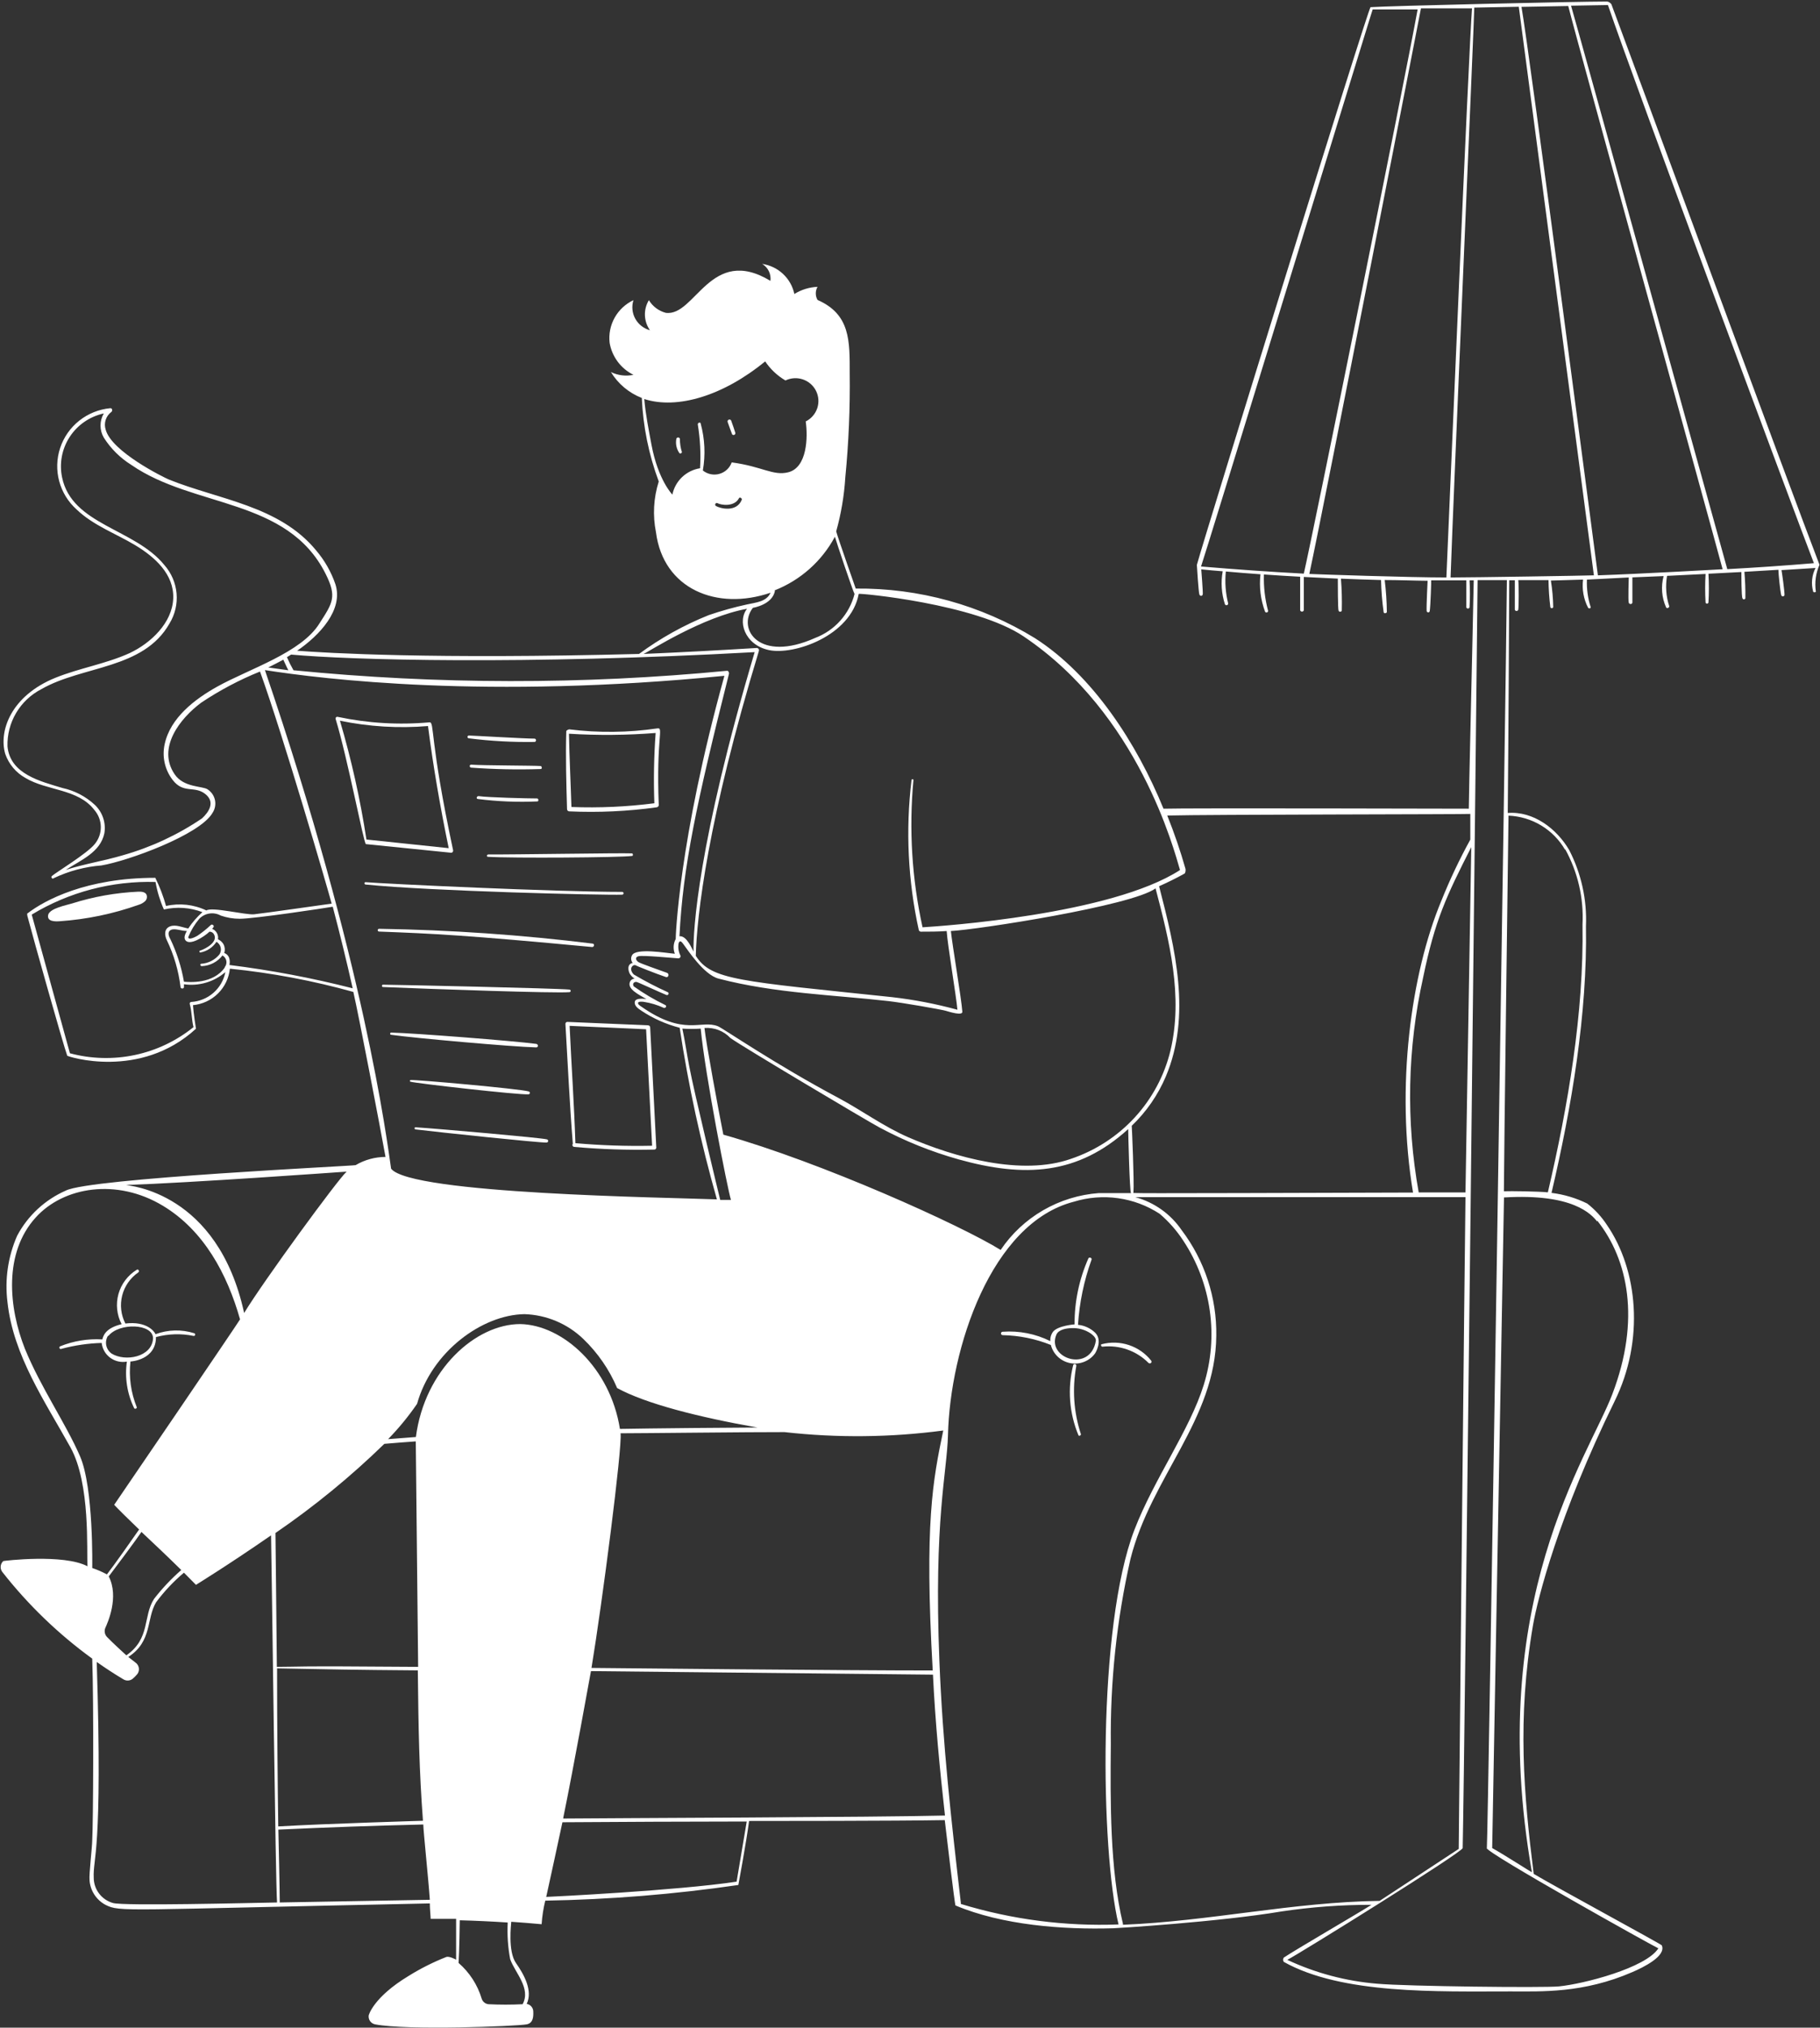 <svg viewBox="0 0 984 1096" fill="none" xmlns="http://www.w3.org/2000/svg">
<rect x="0" y="0" width="984" height="1096" fill="#333333" stroke="none"/>
<path d="M581.9 738.399C581.93 738.289 581.939 738.175 581.925 738.062C581.911 737.949 581.874 737.84 581.818 737.74C581.761 737.641 581.686 737.554 581.595 737.484C581.505 737.414 581.401 737.363 581.291 737.333C581.181 737.302 581.065 737.294 580.951 737.308C580.838 737.322 580.728 737.358 580.628 737.414C580.529 737.47 580.441 737.546 580.371 737.636C580.3 737.725 580.248 737.828 580.218 737.938C577.078 750.522 578.074 763.775 583.06 775.756C583.408 776.506 584.568 775.756 584.394 775.18C580.495 763.317 579.637 750.674 581.9 738.399V738.399ZM620.934 736.67C621.688 737.361 623.022 736.67 622.442 735.517C619.348 731.581 615.159 728.635 610.395 727.047C605.631 725.458 600.502 725.296 595.646 726.581C594.95 726.581 595.356 728.022 596.052 727.907C600.596 727.405 605.195 727.933 609.504 729.451C613.814 730.968 617.721 733.436 620.934 736.67V736.67Z" fill="white"/>
<path d="M592.108 720.355C589.587 717.933 586.317 716.43 582.828 716.089C583.597 704.084 586.057 692.247 590.136 680.922C590.6 680 588.918 679.25 588.454 680.173C583.459 691.411 580.909 703.572 580.972 715.858C580.972 715.858 572.098 716.492 569.372 719.778C568.276 721.258 567.741 723.075 567.864 724.909C559.895 720.946 550.999 719.194 542.112 719.836C541.866 719.836 541.63 719.933 541.456 720.106C541.282 720.279 541.184 720.514 541.184 720.758C541.184 721.003 541.282 721.237 541.456 721.41C541.63 721.583 541.866 721.681 542.112 721.681C551.046 721.85 559.873 723.648 568.154 726.984C568.789 729.448 570.118 731.681 571.984 733.421C573.851 735.161 576.177 736.335 578.692 736.807C581.206 737.279 583.804 737.029 586.18 736.086C588.556 735.142 590.613 733.545 592.108 731.481C592.108 731.481 596.4 724.678 592.108 720.355V720.355ZM571.112 721.45C572.33 718.625 576.448 717.933 579.522 717.876C583.174 717.725 586.776 718.757 589.788 720.816C591.122 721.854 592.746 723.237 592.456 724.909C589.382 742.146 565.776 734.248 571.112 721.45V721.45ZM68.6 735.978C67.362 744.579 68.736 753.351 72.544 761.171C73.008 761.863 74.226 761.171 73.936 760.594C70.776 752.773 69.601 744.299 70.514 735.92C71.036 735.92 84.376 734.998 84.318 722.718C90.94 720.924 97.895 720.707 104.618 722.084C104.806 722.126 105.003 722.094 105.169 721.995C105.334 721.897 105.455 721.739 105.507 721.555C105.56 721.37 105.538 721.173 105.448 721.003C105.358 720.833 105.207 720.705 105.024 720.643C98.183 718.478 90.809 718.66 84.086 721.162C83.564 719.778 79.33 713.955 67.788 715.397C65.387 710.737 64.77 705.369 66.05 700.29C67.33 695.212 70.42 690.767 74.748 687.782C75.618 687.091 74.748 685.765 73.936 686.341C69.093 689.313 65.559 693.994 64.043 699.447C62.526 704.899 63.139 710.72 65.758 715.743C56.594 717.933 55.782 722.43 55.318 723.987C47.514 723.519 39.705 724.8 32.466 727.734C32.289 727.841 32.162 728.013 32.113 728.213C32.064 728.413 32.097 728.624 32.205 728.8C32.313 728.976 32.486 729.102 32.687 729.151C32.889 729.2 33.101 729.167 33.278 729.06C40.359 727.161 47.639 726.097 54.97 725.889C55.143 727.465 55.641 728.988 56.433 730.364C57.225 731.74 58.294 732.939 59.573 733.886C60.852 734.832 62.314 735.507 63.867 735.867C65.42 736.227 67.031 736.265 68.6 735.978V735.978ZM58.624 722.084C64.424 714.82 82.752 715.339 82.752 723.41C82.172 733.614 67.672 736.151 60.364 731.654C58.877 730.605 57.842 729.037 57.465 727.264C57.089 725.49 57.399 723.641 58.334 722.084H58.624ZM395.43 227.678C395.413 227.527 395.363 227.382 395.284 227.252C395.205 227.122 395.098 227.012 394.971 226.927C394.844 226.843 394.7 226.788 394.549 226.765C394.398 226.742 394.244 226.753 394.098 226.796C393.951 226.838 393.816 226.913 393.701 227.013C393.587 227.113 393.496 227.237 393.435 227.376C393.374 227.516 393.345 227.666 393.348 227.818C393.352 227.97 393.39 228.118 393.458 228.254C393.806 229.292 395.662 234.423 395.836 234.769C395.972 234.933 396.158 235.05 396.366 235.1C396.575 235.15 396.794 235.131 396.99 235.047C397.187 234.962 397.351 234.816 397.456 234.63C397.562 234.445 397.604 234.23 397.576 234.019C397.518 233.673 395.836 228.715 395.43 227.678V227.678ZM367.59 237.19C367.537 236.978 367.414 236.789 367.24 236.654C367.067 236.519 366.853 236.446 366.633 236.446C366.413 236.446 366.199 236.519 366.025 236.654C365.852 236.789 365.729 236.978 365.676 237.19C365.414 238.533 365.428 239.915 365.717 241.252C366.006 242.59 366.564 243.855 367.358 244.973C367.479 245.051 367.617 245.099 367.761 245.111C367.905 245.123 368.049 245.1 368.181 245.042C368.314 244.985 368.43 244.896 368.519 244.783C368.608 244.671 368.667 244.538 368.692 244.396C367.943 242.067 367.571 239.635 367.59 237.19V237.19ZM197.824 456.26C213.194 457.759 228.564 459.431 243.934 460.93C244.688 460.93 245.094 460.18 244.978 459.604C232.102 399.244 235.002 390.424 232.276 390.424C215.672 391.928 198.935 390.937 182.628 387.484C182.467 387.434 182.295 387.429 182.131 387.47C181.967 387.51 181.818 387.594 181.699 387.713C181.579 387.831 181.495 387.98 181.454 388.143C181.414 388.306 181.418 388.476 181.468 388.637C188.022 410.14 196.664 455.914 197.824 456.26ZM183.788 389.559C199.438 392.792 215.476 393.763 231.406 392.441C234.248 414.579 238.076 436.544 242.6 458.451L198.114 453.781C194.793 432.078 190.007 410.623 183.788 389.559V389.559ZM290.45 433.2C291.436 433.2 291.146 431.643 290.45 431.586C285.23 431.586 264.06 431.067 258.724 430.317C257.738 430.317 257.274 431.701 258.318 431.874C268.971 433.225 279.721 433.669 290.45 433.2V433.2ZM254.722 413.311C253.678 413.311 253.736 414.81 254.722 414.925C267.228 415.835 279.773 416.085 292.306 415.674C293.292 415.674 292.944 414.118 292.306 414.06C289 413.772 260.928 413.772 254.722 413.311ZM253.388 399.071C265.235 400.567 277.175 401.222 289.116 401.031C289.316 400.98 289.492 400.865 289.619 400.703C289.745 400.542 289.814 400.343 289.814 400.138C289.814 399.933 289.745 399.734 289.619 399.572C289.492 399.41 289.316 399.295 289.116 399.244C283.316 399.244 256.52 397.63 253.62 397.572C253.521 397.557 253.42 397.562 253.323 397.585C253.225 397.609 253.134 397.651 253.053 397.71C252.972 397.769 252.904 397.843 252.852 397.928C252.8 398.014 252.765 398.108 252.75 398.206C252.735 398.305 252.739 398.405 252.763 398.502C252.787 398.599 252.829 398.69 252.889 398.77C252.948 398.85 253.023 398.918 253.108 398.97C253.194 399.022 253.289 399.056 253.388 399.071V399.071ZM307.792 438.561C323.564 439.274 339.368 438.54 355.004 436.371C355.303 436.345 355.583 436.215 355.795 436.004C356.007 435.793 356.138 435.515 356.164 435.218C354.714 398.149 359.006 393.191 355.41 393.71C339.633 396.015 323.616 396.19 307.792 394.229C307.386 394.229 306.168 394.805 306.168 395.209C305.762 409.275 306.168 423.284 306.574 437.351C306.574 437.672 306.702 437.98 306.931 438.207C307.159 438.434 307.469 438.561 307.792 438.561V438.561ZM354.482 396.189C353.554 408.83 353.321 421.513 353.786 434.18C338.924 436.091 323.927 436.766 308.952 436.198C308.546 422.996 307.85 409.794 307.618 396.592C323.229 397.554 338.89 397.419 354.482 396.189V396.189ZM263.828 463.12C276.878 463.927 335.342 463.524 341.664 462.659C342.476 462.659 342.244 461.276 341.664 461.276C335.226 460.987 276.994 461.967 264.002 461.852C263.016 462.025 263.016 463.063 263.828 463.12ZM336.386 483.586C336.586 483.586 336.778 483.507 336.919 483.367C337.06 483.226 337.14 483.035 337.14 482.837C337.14 482.638 337.06 482.447 336.919 482.307C336.778 482.166 336.586 482.087 336.386 482.087C300.252 482.087 207.742 477.706 197.65 476.841C196.838 476.841 196.838 477.994 197.65 478.109C233.61 481.741 326.236 483.932 336.386 483.586ZM320.204 511.892C321.248 511.892 321.538 510.22 320.494 510.047C282.154 505.319 243.587 502.644 204.958 502.034C204.758 502.034 204.566 502.113 204.425 502.254C204.283 502.394 204.204 502.585 204.204 502.784C204.204 502.982 204.283 503.173 204.425 503.313C204.566 503.454 204.758 503.533 204.958 503.533C234.944 504.686 250.836 505.378 320.204 511.892V511.892ZM307.85 536.278C308.034 536.278 308.212 536.205 308.342 536.076C308.473 535.946 308.546 535.77 308.546 535.586C308.546 535.403 308.473 535.227 308.342 535.097C308.212 534.967 308.034 534.895 307.85 534.895C301.354 534.203 214.528 532.3 207.104 532.243C206.292 532.243 206.292 533.511 207.104 533.511C233.262 534.606 300.6 536.97 307.85 536.278V536.278ZM289.928 566.141C291.146 566.141 291.088 564.411 289.928 564.238C276.936 562.567 224.562 558.473 211.512 558.128C210.816 558.128 210.642 559.281 211.512 559.338C224.214 561.125 276.704 565.795 289.928 566.141ZM285.868 591.507C286.039 591.46 286.191 591.359 286.299 591.218C286.406 591.077 286.465 590.905 286.465 590.729C286.465 590.552 286.406 590.38 286.299 590.239C286.191 590.099 286.039 589.997 285.868 589.95C280.88 588.509 224.678 583.494 222.068 583.782C221.945 583.782 221.827 583.83 221.74 583.917C221.653 584.003 221.604 584.121 221.604 584.243C221.604 584.365 221.653 584.483 221.74 584.569C221.827 584.656 221.945 584.704 222.068 584.704C224.446 585.511 280.532 591.91 285.868 591.507V591.507ZM295.612 615.835C292.886 615.028 236.626 610.07 224.678 609.321C223.924 609.321 223.982 610.416 224.678 610.474C236.278 611.915 292.306 617.795 295.38 617.565C295.611 617.595 295.844 617.534 296.029 617.393C296.214 617.252 296.335 617.045 296.366 616.815C296.397 616.586 296.335 616.354 296.193 616.17C296.052 615.986 295.843 615.866 295.612 615.835V615.835ZM305.704 553.458C306.98 575.019 307.966 596.695 309.706 618.256C309.59 618.405 309.516 618.582 309.494 618.769C309.471 618.956 309.5 619.146 309.578 619.317C309.655 619.489 309.778 619.637 309.934 619.744C310.089 619.852 310.271 619.916 310.46 619.928C324.844 621.215 339.289 621.696 353.728 621.37C353.87 621.377 354.012 621.356 354.145 621.308C354.279 621.259 354.401 621.184 354.504 621.087C354.607 620.99 354.689 620.873 354.745 620.743C354.801 620.613 354.83 620.473 354.83 620.332L351.524 555.303C351.509 555.007 351.38 554.728 351.164 554.524C350.948 554.32 350.662 554.207 350.364 554.207L306.806 552.363C306.659 552.354 306.512 552.377 306.374 552.429C306.237 552.481 306.112 552.561 306.008 552.665C305.904 552.768 305.823 552.892 305.771 553.029C305.718 553.166 305.695 553.312 305.704 553.458V553.458ZM349.32 556.34C350.422 577.325 351.466 598.31 352.568 619.294C338.73 619.582 324.886 619.12 311.098 617.911C310.402 596.811 308.952 575.711 307.966 554.496L349.32 556.34ZM74.69 481.972C62.511 482.536 50.46 484.687 38.846 488.371C36.12 489.236 26.724 490.965 26.028 494.597C25.332 498.229 29.914 498.114 32.35 497.941C46.841 496.94 61.125 493.973 74.806 489.12C76.139 488.747 77.369 488.077 78.402 487.16C78.916 486.686 79.261 486.059 79.386 485.373C79.512 484.687 79.411 483.979 79.098 483.355C78.228 482.03 76.314 481.914 74.69 481.972Z" fill="white"/>
<path d="M983.724 305.275C969.05 267.226 879.672 24.807 871.204 2.266C870.664 1.541 869.883 1.031 869 0.825C852.354 0.825 750.332 3.189 740.994 3.88C739.834 3.88 652.196 287 647.092 305.332C647.092 305.909 648.02 320.033 648.426 321.244C648.832 322.454 650.108 322.224 650.282 321.244C650.456 320.264 649.528 308.33 649.47 307.754C653.356 308.157 657.3 308.503 661.07 308.791C659.986 314.757 660.404 320.897 662.288 326.663C662.388 326.843 662.546 326.984 662.736 327.065C662.927 327.146 663.139 327.161 663.339 327.108C663.539 327.055 663.716 326.937 663.841 326.772C663.965 326.608 664.031 326.407 664.028 326.202C662.604 320.553 662.172 314.702 662.752 308.907C668.958 309.483 675.222 309.944 681.486 310.405C680.707 317.252 681.562 324.184 683.98 330.641C684.077 330.808 684.227 330.939 684.407 331.011C684.587 331.084 684.787 331.095 684.973 331.042C685.16 330.989 685.324 330.875 685.438 330.719C685.553 330.562 685.611 330.372 685.604 330.179C683.895 323.77 683.133 317.148 683.342 310.521C689.838 310.982 696.392 311.386 702.946 311.731V329.891C703.017 330.095 703.15 330.271 703.327 330.396C703.504 330.521 703.715 330.588 703.932 330.588C704.149 330.588 704.36 330.521 704.537 330.396C704.713 330.271 704.847 330.095 704.918 329.891V311.847L723.304 312.769C723.304 315.594 723.304 329.142 723.71 330.064C723.776 330.241 723.895 330.393 724.05 330.5C724.206 330.608 724.391 330.666 724.58 330.666C724.769 330.666 724.954 330.608 725.11 330.5C725.265 330.393 725.384 330.241 725.45 330.064C725.602 324.295 725.447 318.522 724.986 312.769C732.236 313.057 739.428 313.346 746.678 313.519C746.803 319.306 747.267 325.08 748.07 330.814C748.07 331.794 749.752 331.505 749.81 330.814C749.749 325.032 749.362 319.257 748.65 313.519C756.364 313.519 764.078 313.864 771.85 313.922C771.85 313.922 771.154 327.585 771.328 330.179C771.328 331.102 772.894 331.448 773.01 330.179C773.416 327.585 773.88 313.864 773.764 313.692H792.788V328.335C792.854 328.511 792.973 328.663 793.128 328.771C793.284 328.878 793.468 328.936 793.658 328.936C793.847 328.936 794.032 328.878 794.188 328.771C794.343 328.663 794.462 328.511 794.528 328.335C794.788 323.457 794.788 318.569 794.528 313.692H796.79C795.978 354.623 794.122 430.029 794.122 437.12C791.512 437.12 640.596 436.717 629.054 437.12C614.728 402.069 590.948 365 559.454 344.88C530.374 327.06 496.813 317.786 462.652 318.131C462.652 318.131 453.082 290.92 452.096 287.23C454.766 277.686 456.418 267.889 457.026 258.002C458.854 239.284 459.647 220.481 459.404 201.678C459.404 184.383 459.81 169.912 442.004 162.13C441.389 161.048 441.066 159.827 441.066 158.584C441.066 157.342 441.389 156.12 442.004 155.039C437.563 155.235 433.249 156.565 429.476 158.901C428.596 154.748 426.456 150.963 423.345 148.056C420.234 145.149 416.301 143.26 412.076 142.644C413.633 143.578 414.884 144.942 415.677 146.569C416.469 148.196 416.77 150.017 416.542 151.81C384.12 132.209 375.942 171.181 359.992 169.105C356.153 168.097 352.863 165.634 350.828 162.245C349.326 164.718 348.581 167.572 348.684 170.459C348.787 173.346 349.733 176.141 351.408 178.502C349.729 178.047 348.161 177.259 346.796 176.187C345.43 175.115 344.297 173.78 343.463 172.262C342.629 170.744 342.112 169.075 341.942 167.354C341.773 165.632 341.954 163.895 342.476 162.245C338.177 164.272 334.623 167.585 332.314 171.721C330.005 175.856 329.056 180.606 329.6 185.305C330.225 188.992 331.717 192.479 333.955 195.485C336.192 198.49 339.112 200.928 342.476 202.6C338.361 203.465 334.074 202.937 330.296 201.101C334.164 207.469 340.034 212.392 347 215.11C347.675 230.539 350.767 245.768 356.164 260.25C353.346 269.125 352.827 278.564 354.656 287.691C358.6 318.419 387.6 330.295 416.6 320.379C414.454 325.279 408.77 325.625 403.84 326.72C396.85 328.239 389.955 330.164 383.192 332.485C369.777 337.856 357.108 344.908 345.492 353.47C233.32 356.41 176.77 352.951 160.646 351.741C172.652 343.497 185.76 329.718 181.352 315.825C179.048 309.092 175.486 302.853 170.854 297.434C150.96 273.279 118.132 270.05 91.336 259.212C88.436 258.002 60.248 244.108 57.116 232.174C56.582 230.481 56.585 228.666 57.125 226.975C57.664 225.283 58.714 223.798 60.132 222.72C61.002 222.201 60.77 220.529 59.61 220.644C53.483 221.222 47.658 223.562 42.848 227.378C38.038 231.194 34.45 236.32 32.524 242.131C30.598 247.941 30.418 254.183 32.004 260.093C33.59 266.004 36.875 271.327 41.456 275.412C50.504 284.059 62.51 288.326 73.066 294.667C83.622 301.009 94.178 310.348 93.656 323.492C93.134 336.636 81.65 347.59 69.992 353.066C57.232 358.831 43.08 361.08 30.03 366.326C5.902 376.069 -0.768 395.151 2.828 407.488C4.741 413.026 8.645 417.665 13.79 420.517C25.39 427.493 42.21 426.282 51.026 437.812C53.242 440.371 54.475 443.628 54.507 447.004C54.539 450.381 53.367 453.66 51.2 456.26C47.024 461.448 29.914 471.768 28 473.555C27.362 474.304 28.406 475.4 29.102 474.65C37.19 470.812 45.919 468.487 54.854 467.79C69.006 465.426 108.214 451.244 114.942 439.311C116.261 437.282 116.72 434.817 116.221 432.453C115.721 430.088 114.303 428.016 112.274 426.686C109.606 424.783 99.34 425.821 94.41 418.499C84.782 404.317 97.31 388.291 108.852 379.758C118.82 373.099 129.451 367.477 140.578 362.982C153.106 397.572 177.582 481.799 179.322 488.429C175.03 489.005 142.028 493.732 137.388 494.194C132.748 494.655 114.652 490.043 111.578 492.118C104.794 488.88 97.105 488.027 89.77 489.697C88.313 484.457 86.371 479.362 83.97 474.477C46.734 474.477 24.288 486.469 14.834 493.732C14.486 493.732 14.834 495.001 14.834 495.174C18.14 507.799 34.09 564.354 36.352 570.638C36.352 570.983 75.618 583.897 105.952 556.052C105.952 556.052 104.56 547.347 104.328 543.311C109.436 542.83 114.218 540.601 117.856 537.005C121.495 533.409 123.766 528.67 124.28 523.595C146.856 525.86 169.192 530.065 191.038 536.163C194.228 550.057 205.596 609.609 208.438 625.347C202.741 625.359 197.152 626.892 192.256 629.786C191.618 630.19 48.706 636.877 35.656 643.507C24.331 648.454 15.029 657.071 9.266 667.951C4.306 679.238 2.502 691.646 4.046 703.867C7.178 732.692 24.288 757.481 38.092 782.328C49.054 802.16 46.734 838.422 47.314 846.608C34.322 839.748 1.958 843.668 1.784 843.783C0.944 844.545 0.432 845.601 0.356 846.729C0.281 847.857 0.647 848.97 1.378 849.836C15.291 867.555 31.609 883.27 49.866 896.533C50.736 921.034 50.388 986.352 49.866 994.538C49.866 998.343 48.068 1012.87 48.416 1016.33C48.608 1019.08 49.496 1021.74 50.996 1024.05C52.497 1026.37 54.562 1028.28 57 1029.59C65.178 1033.62 65.062 1032.24 232.392 1028.84C232.392 1031.66 232.74 1034.6 232.856 1037.2H246.602V1059.28C246.196 1058.93 242.658 1057.26 241.324 1057.78C234.217 1060.57 227.383 1064.01 220.908 1068.04C201.826 1079.57 199.332 1089.26 199.332 1089.43C199.194 1090.52 199.476 1091.62 200.122 1092.5C200.768 1093.39 201.73 1094 202.812 1094.21C220.212 1097.56 278.966 1095.25 284.766 1094.21C288.13 1093.52 288.478 1090.41 288.304 1087.07C288.251 1086.11 287.871 1085.2 287.228 1084.49C286.585 1083.78 285.716 1083.3 284.766 1083.15C288.13 1076.06 283.432 1067.41 278.966 1061.07C274.5 1054.72 276.356 1040.02 276.414 1038.76C281.866 1039.16 287.318 1039.56 292.828 1040.08C293.12 1035.79 293.78 1031.52 294.8 1027.34C329.747 1026.74 364.618 1023.91 399.2 1018.87C399.2 1018.87 403.492 995.806 405 984.276C413.932 984.276 484.46 984.276 510.792 983.815C511.546 990.502 516.244 1029.94 516.592 1029.94C541.938 1040.6 574.592 1043.08 601.91 1042.27C603.012 1042.27 659.04 1038.87 692.97 1033.16C709.039 1030.76 725.267 1029.57 741.516 1029.59C732.932 1035.01 700.916 1053.57 694.072 1058.13C693.842 1058.47 693.72 1058.87 693.72 1059.28C693.72 1059.69 693.842 1060.09 694.072 1060.43C725.508 1078.07 777.128 1076.4 816.8 1076.4C833.33 1076.4 855.95 1077.5 882.514 1065.97C888.314 1063.49 901.016 1057.32 898.464 1051.5C898.058 1050.8 840.058 1019.39 829.212 1012.87C823.876 970.44 820.164 928.932 828.806 878.604C831.3 864.076 842.842 818.821 872.886 757.539C889.3 724.275 885.472 686.283 868.768 662.07C865.894 657.672 862.307 653.776 858.154 650.54C852.087 647.555 845.558 645.606 838.84 644.775C849.686 598.655 858.27 547.866 857.458 500.65C858.072 486.383 854.954 472.201 848.41 459.488C841.682 447.958 829.096 438.331 815.176 439.426C815.524 404.433 815.988 323.088 815.988 313.634H819.004V329.603C819.073 329.793 819.198 329.957 819.365 330.073C819.531 330.189 819.729 330.252 819.932 330.252C820.135 330.252 820.333 330.189 820.499 330.073C820.665 329.957 820.791 329.793 820.86 329.603C821.15 328.219 821.208 316.055 820.86 313.576H837.216C837.272 318.452 837.601 323.322 838.202 328.162C838.249 328.332 838.351 328.483 838.493 328.59C838.634 328.697 838.807 328.755 838.985 328.755C839.163 328.755 839.336 328.697 839.477 328.59C839.619 328.483 839.721 328.332 839.768 328.162C839.688 323.353 839.262 318.555 838.492 313.807L855.892 313.288C855.245 318.518 856.195 323.821 858.618 328.508C859.024 329.026 860.068 328.969 860.01 328.162C858.479 323.356 857.792 318.325 857.98 313.288L880.6 312.135C880.6 312.135 880.194 324.587 880.6 325.798C880.671 326.002 880.804 326.178 880.981 326.303C881.158 326.428 881.369 326.495 881.586 326.495C881.803 326.495 882.014 326.428 882.191 326.303C882.367 326.178 882.501 326.002 882.572 325.798V312.077L899.45 311.386C897.938 317.002 898.409 322.964 900.784 328.277C901.248 329.257 902.756 328.277 902.466 327.585C900.755 322.321 900.357 316.722 901.306 311.27L922.128 310.233C921.835 315.378 921.835 320.537 922.128 325.683C922.175 325.853 922.277 326.004 922.419 326.111C922.56 326.218 922.733 326.276 922.911 326.276C923.089 326.276 923.262 326.218 923.403 326.111C923.545 326.004 923.647 325.853 923.694 325.683C923.986 320.498 923.986 315.302 923.694 310.117L941.5 309.195C941.5 311.443 941.5 322.224 942.08 323.377C942.127 323.547 942.229 323.698 942.371 323.805C942.512 323.912 942.685 323.97 942.863 323.97C943.041 323.97 943.214 323.912 943.355 323.805C943.497 323.698 943.599 323.547 943.646 323.377C943.713 318.605 943.538 313.834 943.124 309.08L961.51 307.984C961.51 310.175 962.496 319.514 963.018 321.647C963.069 321.846 963.185 322.022 963.348 322.147C963.511 322.273 963.711 322.341 963.917 322.341C964.123 322.341 964.323 322.273 964.486 322.147C964.649 322.022 964.765 321.846 964.816 321.647C964.816 319.284 963.54 310.117 963.192 308.157L981.578 307.004C979.573 310.946 979.118 315.488 980.302 319.745C980.302 320.321 981.926 320.206 981.752 319.745C981.037 314.833 981.72 309.82 983.724 305.275V305.275ZM704.918 310.06C686.358 309.08 667.856 307.754 649.354 306.197C650.05 305.044 742.154 4.515 742.154 5.091H766.456C759.264 44.754 710.022 287.922 704.918 310.06V310.06ZM707.934 310.06C716.46 270.627 768.312 4.515 768.254 4.515H795.862C794.18 24.807 782.986 289.651 782 312.135C762.106 312.135 712.922 310.463 707.934 310.233V310.06ZM794.934 439.772V453.839C789.069 464.488 783.859 475.481 779.332 486.757C762.86 526.132 754.45 587.529 763.962 644.602C600.054 645.121 612.756 645.006 612.814 644.602C613.278 638.837 611.944 608.629 611.886 608.514C619.794 600.953 626.069 591.871 630.33 581.822C644.25 548.846 635.376 512.642 626.676 479.032C631.316 476.956 635.898 474.708 640.364 472.229C641.06 471.825 641.06 470.038 640.944 469.635C638.171 459.86 634.88 450.238 631.084 440.81C651.964 440.233 794.76 440.176 794.934 439.945V439.772ZM795.456 457.701L792.324 644.545H767.036C760.112 606.066 760.92 566.605 769.414 528.438C775.852 497.191 782 484.393 795.456 457.874V457.701ZM504.296 902.932C457.896 902.932 335.11 901.721 319.798 901.549C325.598 866.44 336.502 782.386 335.516 774.719C347.116 774.719 406.16 774.027 424.14 774.084C452.681 777.29 481.51 777 509.98 773.22C504.412 800.027 499.714 823.029 504.296 903.105V902.932ZM391.08 613.299C388.76 601.769 381.568 562.97 380.872 555.649C383.47 555.449 386.081 555.833 388.51 556.771C390.94 557.709 393.126 559.177 394.908 561.068C401.288 565.68 468.742 605.804 475.412 609.378C489.018 616.689 503.391 622.489 518.274 626.673C553.944 636.589 582.596 635.148 609.972 610.301C609.972 612.319 610.726 644.026 611.48 644.891H594.08C583.468 645.674 573.175 648.848 563.98 654.172C554.786 659.496 546.93 666.83 541.01 675.618C519.318 662.186 444.382 628.345 391.08 613.299V613.299ZM395.198 648.58H389.398C389.05 647.312 375.13 589.72 372.694 576.633C371.36 569.773 370.374 562.855 368.924 555.994C372.227 556.195 375.539 556.195 378.842 555.994C381.278 581.303 393.4 642.931 395.198 648.58V648.58ZM579 626.385C552.552 635.724 516.36 625.751 490.724 614.567C477.616 608.802 466.132 600.327 453.546 593.582C418.746 575.077 391.022 555.879 388.18 554.726C378.9 550.979 370.142 560.491 346.594 544.003C346.014 543.6 344.796 542.85 344.97 542.043C345.144 541.236 347.29 541.409 348.102 541.524C351.811 542.106 355.421 543.193 358.832 544.753C359.818 545.156 360.746 543.715 359.702 543.254C353.743 540.372 348.039 536.998 342.65 533.165C341.78 531.839 342.65 530.628 344.1 530.744C344.622 530.744 357.034 536.509 360.224 537.777C361.21 538.238 362.022 536.855 361.094 536.336C354.794 533.482 348.656 530.287 342.708 526.766C340.156 524.287 341.316 521.635 343.346 521.635C343.81 521.981 354.946 526.42 359.992 528.092C361.442 528.611 362.022 526.362 360.63 525.844C356.976 524.518 346.594 520.886 345.26 520.079C343.926 519.271 342.94 517.427 345.26 516.85C347.58 516.274 362.66 517.715 366.72 518.003C366.907 518.012 367.093 517.975 367.262 517.897C367.431 517.819 367.579 517.702 367.693 517.554C367.807 517.407 367.884 517.235 367.916 517.052C367.949 516.869 367.936 516.681 367.88 516.504C366.839 514.458 366.493 512.132 366.894 509.874C367.59 507.799 368.634 509.183 369.562 510.451C371.534 513.045 380.466 526.881 388.47 528.957C419.094 536.97 451.4 537.777 480.4 541.121C487.592 541.928 508.24 545.502 511.372 546.367C513.518 547.001 520.42 549.134 520.304 546.886C519.782 539.68 514.852 510.682 514.098 503.245C528.018 502.553 612.118 489.639 624.762 480.185C632.244 508.606 639.784 538.527 632.824 567.87C629.558 581.35 622.909 593.787 613.496 604.02C604.084 614.253 592.215 621.947 579 626.385V626.385ZM401.056 270.108C398.272 277.084 389.456 274.893 387.078 273.509C386.878 273.387 386.735 273.191 386.681 272.964C386.626 272.737 386.665 272.498 386.788 272.299C386.911 272.1 387.108 271.958 387.337 271.904C387.565 271.85 387.806 271.888 388.006 272.011C389.688 272.933 396.996 274.259 399.606 269.186C400.186 268.494 401.288 269.532 401.056 270.108ZM395.604 249.931C395.076 251.42 394.196 252.762 393.037 253.843C391.878 254.924 390.475 255.713 388.946 256.142C387.417 256.572 385.806 256.63 384.249 256.311C382.693 255.993 381.236 255.307 380.002 254.312C381.477 245.893 381.081 237.255 378.842 229.004C378.842 227.966 377.102 228.427 377.276 229.465C378.55 237.276 378.958 245.202 378.494 253.101C374.836 253.675 371.443 255.346 368.768 257.891C366.093 260.437 364.266 263.734 363.53 267.341C363.53 267.341 355.816 259.558 352.22 240.361C350.712 232.174 349.03 223.988 348.334 215.687C366.256 221.452 391.196 213.842 413.7 195.336C416.52 199.557 420.269 203.086 424.662 205.655C427.612 204.234 431.009 204.032 434.109 205.091C437.21 206.15 439.762 208.386 441.21 211.31C442.658 214.234 442.883 217.608 441.837 220.696C440.79 223.785 438.557 226.336 435.624 227.793C436.842 236.325 436.436 252.755 426.112 255.292C417.934 257.31 412.076 252.121 395.604 249.931V249.931ZM418.804 319.111C432.787 313.595 444.34 303.317 451.4 290.113C452.212 293.053 461.144 319.572 462.014 321.071C460.637 326.434 457.985 331.39 454.281 335.523C450.577 339.656 445.929 342.845 440.728 344.823C410.452 358.37 398.33 339.98 407.03 328.565C407.088 328.508 417.528 326.951 418.978 319.399L418.804 319.111ZM404.188 328.681C398.388 335.426 402.448 348.57 415.788 351.395C429.128 354.219 460.042 343.842 464.276 321.013C464.276 320.494 527.496 326.317 553.538 344.073C615.714 385.927 634.738 459.373 637.986 470.269C600.692 494.424 508.994 500.593 498.786 501.227C493.034 475.118 491.371 448.283 493.856 421.67C493.856 420.978 492.87 421.036 492.812 421.67C489.564 448.718 490.897 476.116 496.756 502.726C496.827 502.965 496.972 503.177 497.169 503.332C497.366 503.487 497.607 503.577 497.858 503.591C502.498 503.591 507.196 503.591 511.836 503.245C512.242 510.393 517.056 538.699 517.636 545.79C506.074 542.628 494.285 540.354 482.372 538.988C399.78 530.283 384.468 529.821 376.174 516.62C376.754 495.116 382.496 443.231 410.336 351.741C410.379 351.569 410.383 351.39 410.349 351.216C410.314 351.042 410.242 350.878 410.137 350.735C410.032 350.592 409.897 350.474 409.741 350.389C409.585 350.304 409.412 350.253 409.234 350.242C388.818 351.51 368.383 352.586 347.928 353.47C350.48 352.49 379.712 333.293 404.362 328.969L404.188 328.681ZM408.016 352.49C377.16 456.26 374.724 503.418 374.956 514.371C374.55 513.795 371.418 505.551 367.358 506.07C369.214 468.597 376.464 434.526 394.154 364.078C394.154 363.386 393.806 362.463 392.994 362.579C315.066 370.098 236.583 370.001 158.674 362.29C157.356 359.998 156.175 357.63 155.136 355.2C155.89 354.738 156.644 354.335 157.398 353.816C189.24 356.756 283.2 359.408 408.016 352.49ZM155.89 362.29L145.044 360.792C146.726 359.984 152.12 357.16 153.164 356.583C154.034 358.255 154.904 360.446 155.89 362.29V362.29ZM117.494 371.111C105.372 377.856 92.032 388.002 89.016 402.3C88.281 405.652 88.295 409.124 89.056 412.471C89.818 415.818 91.309 418.958 93.424 421.67C99.224 429.107 105.024 424.61 110.824 429.049C116.624 433.488 112.912 438.965 109.2 442.366C96.087 451.267 81.613 458.003 66.338 462.313C55.782 465.426 45.226 467.041 35.54 470.211C43.834 464.792 54.216 460.757 56.42 450.437C56.894 447.634 56.666 444.758 55.756 442.063C54.845 439.368 53.281 436.938 51.2 434.987C46.321 430.474 40.311 427.348 33.8 425.936C21.794 422.304 5.496 418.442 4.046 403.453C3.863 397.101 5.485 390.828 8.727 385.352C11.969 379.876 16.699 375.419 22.374 372.495C44.704 359.696 77.532 361.887 91.626 337.04C94.617 332.158 95.96 326.455 95.459 320.761C94.958 315.067 92.64 309.681 88.842 305.39C72.834 285.674 38.904 283.771 33.568 258.059C31.983 250.502 33.464 242.628 37.689 236.15C41.914 229.673 48.542 225.115 56.13 223.469C54.963 225.455 54.348 227.713 54.348 230.013C54.348 232.312 54.963 234.57 56.13 236.556C59.922 242.525 65.016 247.569 71.036 251.314C104.792 274.662 155.368 269.013 176.016 310.117C182.28 322.57 179.902 325.798 172.71 336.982C162.966 352.778 134.836 361.483 117.494 371.111V371.111ZM103.4 541.582C103.268 541.586 103.139 541.62 103.022 541.68C102.905 541.741 102.804 541.828 102.726 541.933C102.648 542.039 102.595 542.161 102.571 542.29C102.547 542.418 102.553 542.551 102.588 542.677C103.748 546.713 103.574 551.094 104.618 555.187C95.401 562.632 84.538 567.795 72.922 570.25C61.306 572.706 49.269 572.384 37.802 569.312L17.154 494.367C37.278 482.174 60.528 476.046 84.086 476.726C84.986 481.847 86.505 486.841 88.61 491.599C95.54 490.005 102.791 490.507 109.432 493.041C106.515 495.647 103.943 498.611 101.776 501.861C98.644 501.342 95.048 499.497 91.858 500.766C88.668 502.034 88.9 505.551 90.234 508.26C94.055 516.202 96.543 524.713 97.6 533.453C97.6 534.606 99.572 534.606 99.456 533.453C99.484 532.973 99.484 532.492 99.456 532.012C103.444 532.577 107.507 532.283 111.37 531.149C115.233 530.015 118.805 528.068 121.844 525.44C121.004 529.782 118.737 533.723 115.399 536.645C112.06 539.567 107.839 541.304 103.4 541.582ZM121.612 522.846C115.29 532.07 102.124 530.859 99.456 530.628C98.076 522.642 95.598 514.883 92.09 507.568C91.162 505.954 90.35 503.591 92.496 502.611C94.642 501.631 98.296 503.302 101.022 503.187C100.268 504.571 99.224 506.646 100.152 508.087C102.356 511.489 110.302 506.415 113.26 503.591C113.704 503.581 114.143 503.681 114.538 503.882C114.933 504.083 115.271 504.38 115.522 504.744C118.364 509.01 111.23 512.815 108.33 513.795C108.192 513.795 108.059 513.849 107.961 513.947C107.863 514.044 107.808 514.176 107.808 514.314C107.808 514.451 107.863 514.583 107.961 514.68C108.059 514.778 108.192 514.832 108.33 514.832C110.1 514.516 111.787 513.841 113.283 512.849C114.78 511.858 116.055 510.57 117.03 509.067C117.596 509.398 118.09 509.84 118.48 510.365C118.871 510.89 119.15 511.489 119.302 512.124C119.454 512.76 119.474 513.419 119.363 514.063C119.252 514.707 119.011 515.321 118.654 515.87C117.451 517.345 115.954 518.558 114.257 519.431C112.561 520.304 110.7 520.819 108.794 520.943C107.982 520.943 108.33 522.327 109.142 522.212C111.309 522.118 113.429 521.553 115.353 520.557C117.277 519.561 118.958 518.158 120.278 516.447C120.824 516.75 121.296 517.17 121.659 517.676C122.022 518.182 122.268 518.762 122.379 519.374C122.49 519.986 122.463 520.614 122.3 521.215C122.138 521.815 121.843 522.372 121.438 522.846H121.612ZM124.048 521.577C124.048 521.577 125.266 516.62 121.264 515.121C121.743 513.551 121.598 511.859 120.858 510.393C120.149 509.21 119.098 508.265 117.842 507.684C117.974 506.914 117.928 506.124 117.707 505.375C117.486 504.626 117.096 503.937 116.566 503.36C114.71 501.342 114.188 502.956 115.406 501.169C116.044 500.305 114.652 499.267 113.956 500.016C111.715 502.123 109.31 504.051 106.764 505.781C105.894 506.3 101.776 508.491 101.776 506.531C103.223 502.93 105.24 499.583 107.75 496.615C109.216 495.088 111.152 494.09 113.252 493.777C115.352 493.464 117.497 493.854 119.35 494.885C122.65 496.033 126.12 496.617 129.616 496.615C137.446 496.615 175.726 490.85 179.902 490.101C183.769 504.744 187.365 519.444 190.69 534.203C168.709 528.595 146.392 524.378 123.874 521.577H124.048ZM143.42 362.233C174.682 367.075 262.842 378.029 391.66 365.288C366.72 455.165 365.27 507.396 365.328 507.568C364.676 508.782 364.297 510.122 364.217 511.496C364.137 512.869 364.358 514.244 364.864 515.524C360.282 515.178 343.636 512.18 341.664 516.447C341.32 517.083 341.175 517.807 341.247 518.526C341.32 519.245 341.606 519.926 342.07 520.482C338.822 521.116 339.576 524.979 340.736 526.708C341.385 527.631 342.213 528.415 343.172 529.014C342.572 529.004 341.986 529.19 341.503 529.544C341.021 529.899 340.67 530.401 340.504 530.974C339.286 534.606 345.086 537.489 349.494 540.025C349.494 540.025 343.694 539.045 343.23 541.409C342.766 543.773 345.26 545.272 346.768 546.309C353.104 550.51 360.103 553.627 367.474 555.533C372.194 586.846 378.916 617.829 387.6 648.292C361.5 647.254 221.836 645.467 211.454 631.689C209.134 616.008 197.07 519.963 143.246 362.233H143.42ZM207.8 780.426C213.6 779.907 219.4 779.503 224.794 779.1C224.794 780.253 225.954 889.096 226.07 900.972C153.628 900.396 162.966 900.972 149.684 900.972C149.336 866.843 149.046 835.77 148.93 828.621C169.905 814.261 189.601 798.136 207.8 780.426V780.426ZM187.384 633.303C182.57 637.627 142.84 691.933 131.994 709.689C117.668 644.084 69.586 640.971 68.194 640.509C102.82 639.356 182.222 633.649 187.21 633.303H187.384ZM43.254 787.113C35.598 769.415 22.2 750.275 13.5 729.117C4.626 706.749 1.9 677.232 19.3 658.093C34.322 641.432 63.148 636.704 88.088 651.751C110.36 665.184 122.888 688.82 129.79 713.148C127.876 716.319 66.802 806.08 61.756 813.344C61.756 813.632 72.312 824.009 75.212 826.719C72.486 830.697 61.06 846.896 57.812 850.989C55.261 849.626 52.604 848.469 49.866 847.53C49.866 847.53 50.678 804.12 43.254 787.113V787.113ZM58.798 852.085C61.93 847.992 73.82 832.023 76.488 828.045C83.738 834.848 90.93 841.65 98.006 848.626C92.597 853.346 87.663 858.578 83.274 864.249C77.184 873.761 81.418 885.637 68.31 894.746C67.382 893.939 60.016 887.136 57.812 884.772C57.216 884.133 56.817 883.336 56.663 882.478C56.508 881.619 56.605 880.735 56.942 879.93C58.218 877.105 64.482 863.211 58.798 852.085V852.085ZM61.06 1028.61C58.082 1027.76 55.461 1025.98 53.59 1023.52C51.718 1021.07 50.696 1018.08 50.678 1015C50.156 1003.82 55.55 1002.84 52.302 898.32C57.174 901.779 61.988 904.892 66.628 907.659C67.406 908.167 68.328 908.412 69.257 908.36C70.186 908.308 71.074 907.962 71.79 907.371C72.692 906.598 73.527 905.749 74.284 904.835C74.633 904.35 74.881 903.8 75.012 903.218C75.143 902.636 75.155 902.034 75.046 901.448C74.938 900.861 74.712 900.303 74.382 899.805C74.052 899.307 73.624 898.881 73.124 898.551L69.354 895.611C82.404 887.251 79.04 874.972 84.376 866.094C88.754 860.183 93.816 854.804 99.456 850.067L105.952 856.639C105.952 856.639 123.758 845.686 146.552 829.89C146.958 848.511 148.988 1020.13 149.8 1028.32C134.314 1028.61 66.802 1030.28 61.06 1028.61V1028.61ZM149.51 901.779C181.12 902.356 189.298 902.586 225.896 902.874C226.244 935.043 226.65 957.296 228.68 984.161C228.68 984.161 176.48 985.718 150.438 987.216C150.148 967.097 149.8 933.198 149.8 901.779H149.51ZM151.25 1028.32C151.25 1021.17 150.612 994.884 150.496 988.946C176.596 987.716 202.715 986.794 228.854 986.179C228.854 989.292 231.696 1016.44 232.392 1026.88L151.25 1028.32ZM282.562 1083.32C276.399 1083.63 270.223 1083.63 264.06 1083.32C263.217 1083.22 262.423 1082.88 261.773 1082.33C261.124 1081.79 260.649 1081.07 260.406 1080.26C258.165 1072.8 253.841 1066.13 247.936 1061.01C248.342 1054.72 248.574 1039.22 248.574 1037.95C257.197 1038.18 265.839 1038.58 274.5 1039.16C274.157 1045.8 274.604 1052.46 275.834 1058.99C278.444 1066.31 287.202 1074.73 282.562 1083.32V1083.32ZM281.286 715.685C257.216 715.685 229.608 740.244 224.852 776.736L209.83 777.889C215.588 771.984 220.827 765.6 225.49 758.807C233.378 730.616 260.58 710.727 283.49 710.324C295.436 710.694 306.812 715.485 315.39 723.756C323.216 731.282 329.43 740.302 333.66 750.275C349.03 758.692 377.682 766.013 409.524 771.605C399.2 771.605 349.552 772.067 335.168 772.355C329.948 739.321 304.312 716.146 281.286 715.685V715.685ZM398.214 1017.08C366.082 1021.92 297.294 1025.27 295.322 1025.32C298.28 1012.06 301.122 998.573 304.08 984.968C337.295 984.737 370.509 984.603 403.724 984.565C401.868 995.518 400.07 1006.41 398.214 1017.31V1017.08ZM304.544 982.489C309.764 957.181 319.45 903.624 319.508 903.278L504.412 905.18C505.63 930.604 508.066 956.028 510.908 981.336C475.876 982.259 326.294 982.72 304.544 982.95V982.489ZM519.492 1028.61C514.272 983.584 509.69 943.172 507.892 897.744C504.818 821.761 512.01 795.991 512.532 775.699C513.634 729.06 535.732 661.09 580.566 649.56C588.305 647.178 596.478 646.526 604.5 647.652C612.522 648.779 620.194 651.655 626.966 656.075C631.929 660.292 636.247 665.205 639.784 670.66C647.291 682.04 652.173 694.929 654.078 708.405C655.983 721.88 654.865 735.608 650.804 748.603C643.264 772.931 623.95 799.393 613.336 826.892C593.152 879.411 595.124 1000.25 604.752 1040.2C575.908 1041.3 547.084 1037.56 519.492 1029.13V1028.61ZM607.13 1039.85C600.054 1010.45 600.286 973.553 600.576 942.826C600.185 909.15 603.747 875.543 611.19 842.688C622.384 798.182 657.242 767.397 657.59 721.969C657.892 701.405 651.301 681.326 638.856 664.895C632.901 656.184 624.018 649.868 613.8 647.081H792.324C791.918 672.736 788.67 999.323 788.67 999.381L745.924 1027.46C698.944 1028.09 653.878 1038.52 607.13 1040.37V1039.85ZM863.548 659.764C880.31 680.807 887.038 713.437 871.726 753.561C858.908 787.402 802.648 865.287 828.226 1011.95C827.82 1011.95 813.61 1002.72 806.766 998.919C806.766 998.919 812.566 677.405 813.146 647.254C850.498 645.006 860.358 656.305 863.548 660.283V659.764ZM846.148 458.854C853.063 471.34 856.337 485.495 855.602 499.728C856.356 547.693 847.772 597.733 836.868 644.487C832.228 643.968 816.336 643.738 813.088 643.911C813.088 630.882 815.466 450.264 815.582 440.867C821.844 441.126 827.938 442.96 833.294 446.196C838.65 449.433 843.092 453.966 846.206 459.373L846.148 458.854ZM803.808 998.919C803.518 1001.51 893.65 1051.84 896.608 1053.11C889.88 1063.72 856.008 1072.42 842.842 1073.69C834.722 1074.5 760.714 1073.69 744.648 1072.25C727.78 1070.88 711.297 1066.51 695.986 1059.34C702.192 1056.22 790.758 1001.17 790.816 998.919C791.802 956.431 798.646 339.346 798.878 313.576H814.712C814.364 364.712 804.504 994.25 803.866 999.438L803.808 998.919ZM784.262 312.135C785.596 272.184 797.312 4.226 797.08 4.111L821.15 3.65C823.76 23.366 861.75 310.809 861.75 310.982C858.328 311.155 796.152 312.135 784.262 312.135V312.135ZM863.896 310.867C863.896 310.867 826.66 26.018 822.6 3.708L847.888 3.246C852.876 23.193 925.434 285.443 931.35 307.696C931.408 307.696 886.4 310.233 863.896 310.982V310.867ZM933.844 307.523C933.844 307.523 852.644 13.969 849.396 3.073L869.348 2.727C883.152 43.486 972.762 284.002 980.708 304.41C965.125 305.717 949.504 306.793 933.844 307.638V307.523Z" fill="white"/>
</svg>
